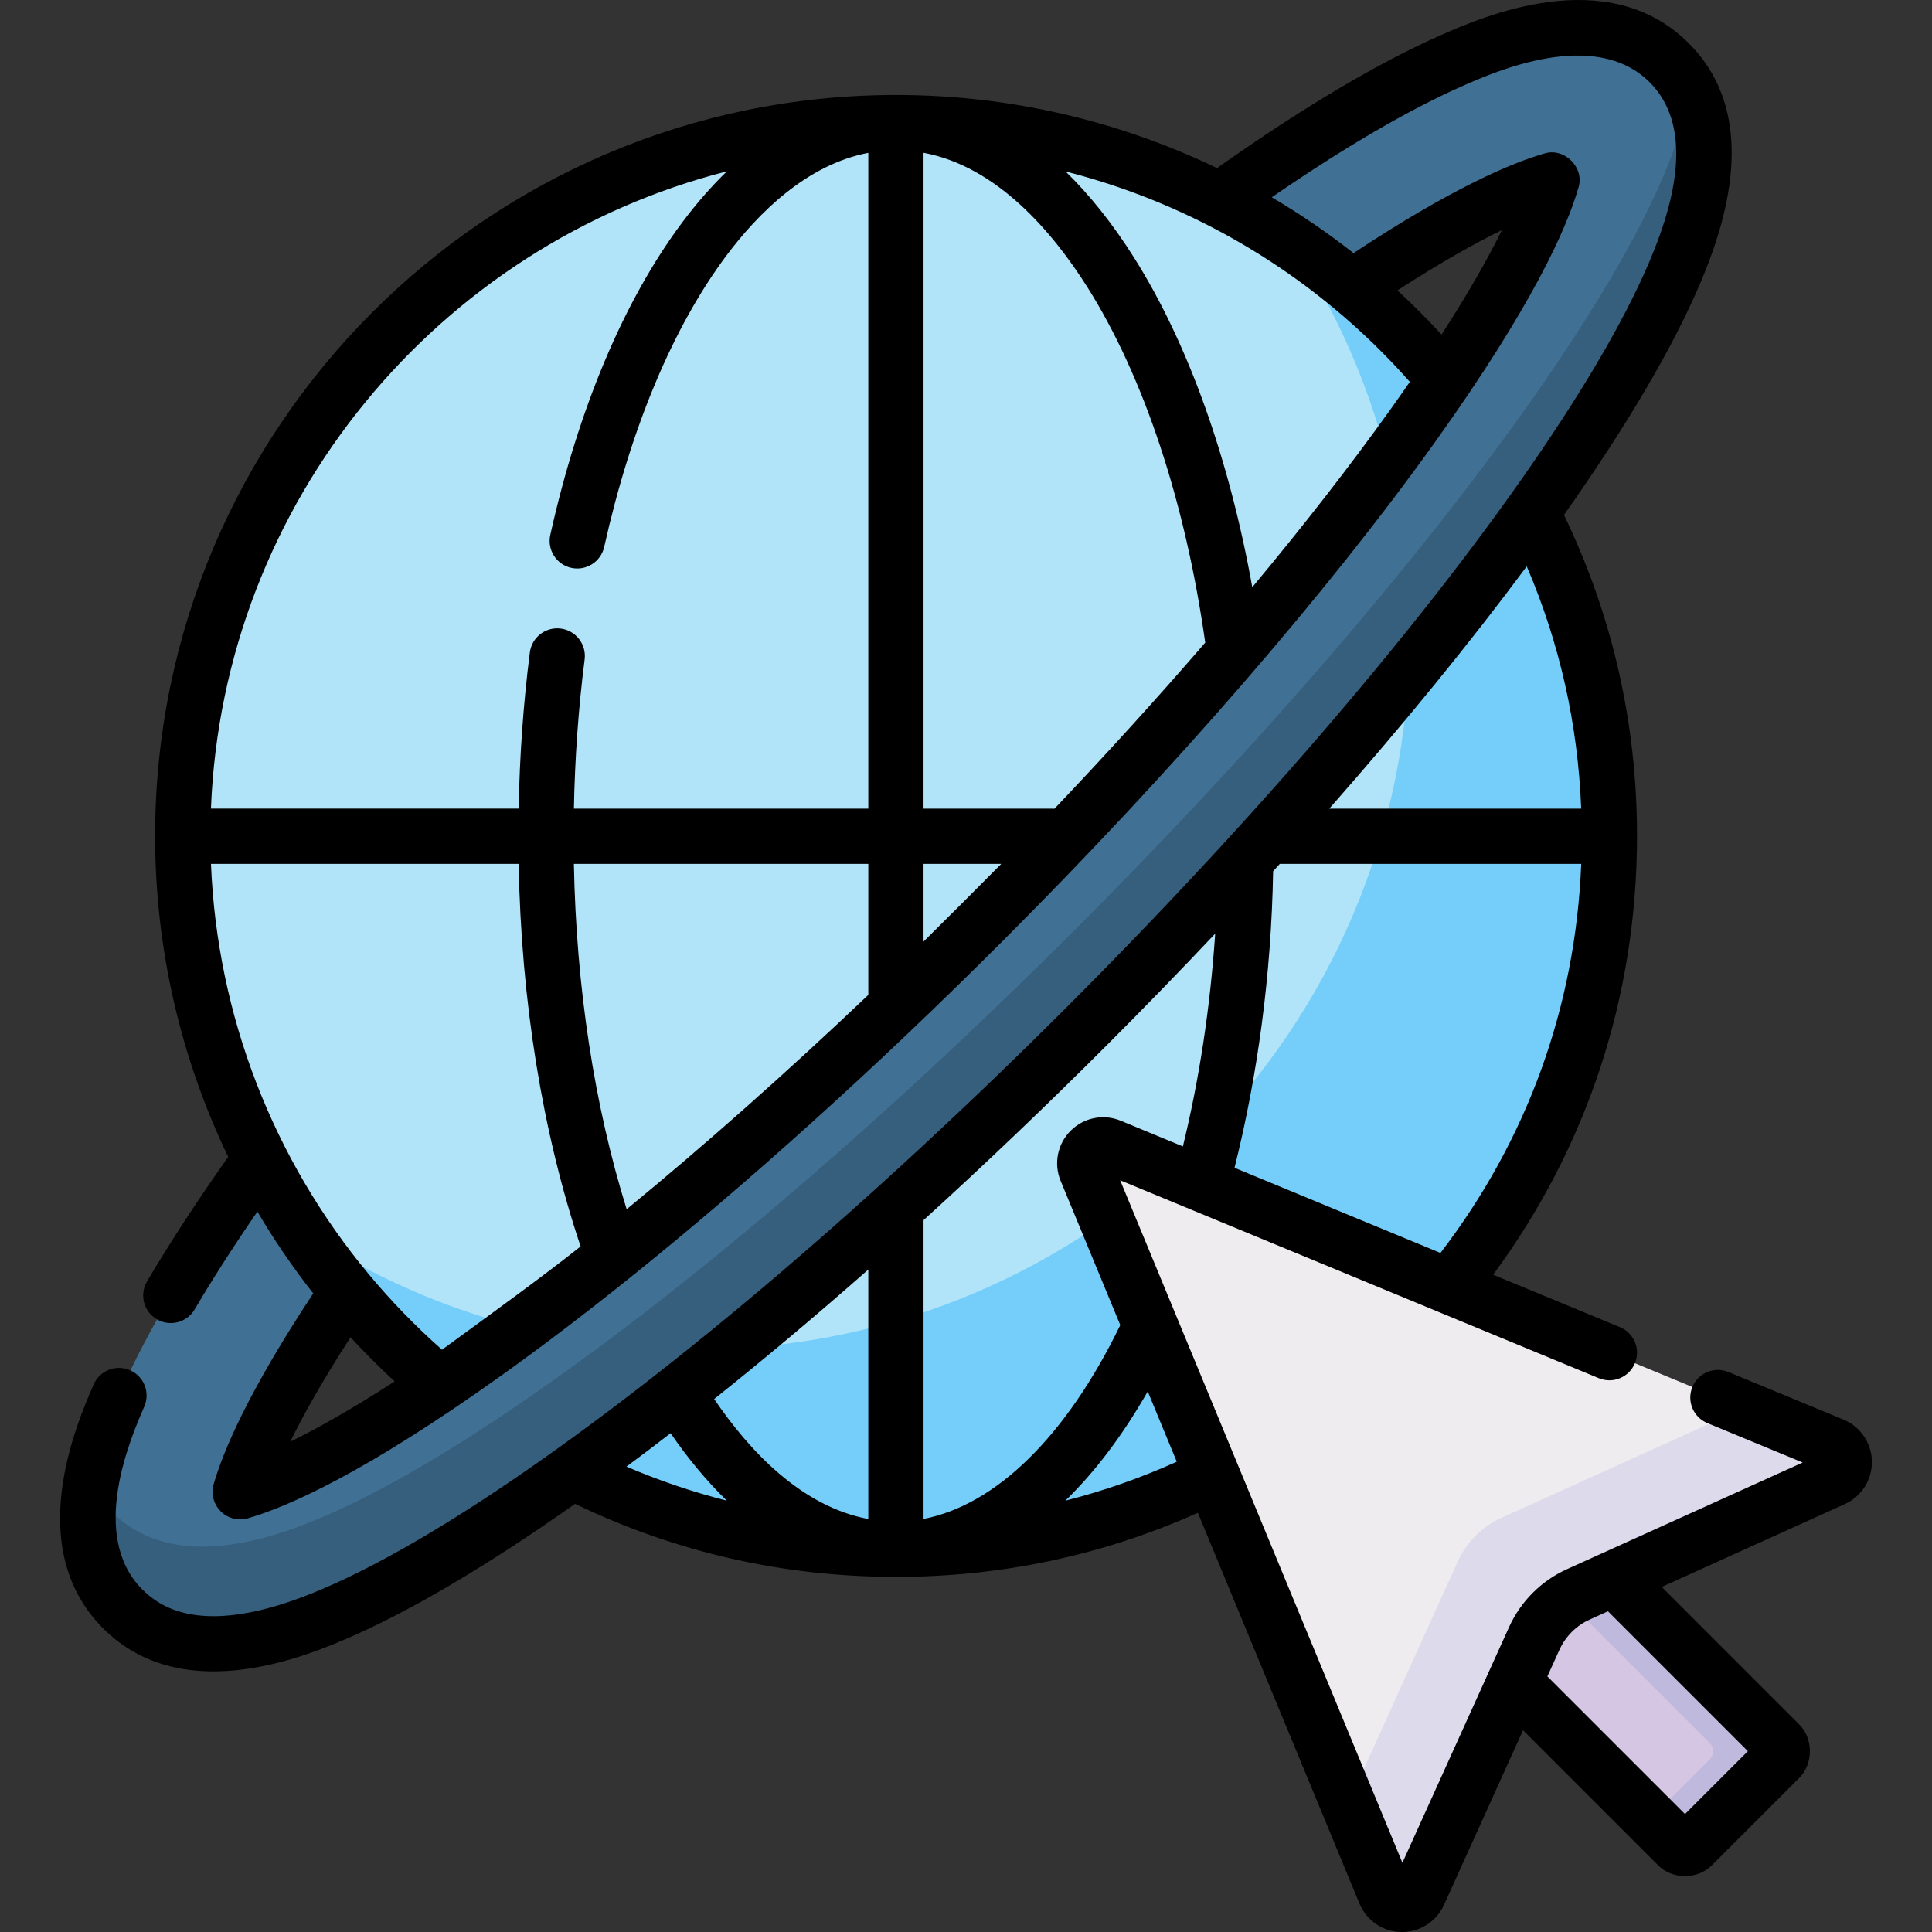<svg id="Capa_1" enable-background="new 0 0 512 512" height="512" viewBox="0 0 512 512" width="512" xmlns="http://www.w3.org/2000/svg"><rect x="0" y="0" width="512" height="512" fill="#333333" stroke="none"/><g><g><g><circle cx="237.465" cy="221.528" fill="#b1e4f9" r="189.04"/></g><g><path d="m342.013 64.019c19.916 29.945 31.531 65.888 31.531 104.548 0 104.404-84.636 189.04-189.04 189.04-38.66 0-74.603-11.614-104.548-31.531 33.869 50.924 91.765 84.491 157.509 84.491 104.404 0 189.04-84.636 189.04-189.04 0-65.743-33.568-123.639-84.492-157.508z" fill="#75cef9"/></g><g><path d="m471.435 466.202-22.769 22.769c-1.172 1.172-3.071 1.172-4.243 0l-58.49-58.49 27.012-27.012 58.49 58.49c1.172 1.172 1.172 3.071 0 4.243z" fill="#d5c6e4"/></g><g><path d="m471.435 461.959-58.49-58.491-9.149 9.149 49.392 49.392c1.143 1.143 1.143 2.997 0 4.141l-15.792 15.792 7.028 7.028c1.172 1.172 3.071 1.172 4.243 0l22.769-22.769c1.171-1.171 1.171-3.07-.001-4.242z" fill="#beb9dd"/></g><g><path d="m287.845 310.146 79.196 191.52c1.633 3.949 7.193 4.04 8.955.147l30.596-67.611c2.346-5.184 6.499-9.337 11.682-11.682l67.611-30.596c3.893-1.762 3.802-7.322-.147-8.955l-191.52-79.196c-4.014-1.661-8.033 2.358-6.373 6.373z" fill="#efecef"/></g><g><path d="m485.738 382.968-23.649-9.78-64.126 29.019c-5.184 2.346-9.337 6.498-11.682 11.682l-29.019 64.126 9.779 23.649c1.633 3.949 7.193 4.04 8.955.147l30.596-67.611c2.346-5.184 6.498-9.337 11.682-11.682l67.611-30.596c3.893-1.76 3.802-7.321-.147-8.954z" fill="#dddaec"/></g><g><path d="m442.362 16.632c-18.052-18.051-47.86-4.899-57.655-.578-17.063 7.527-37.728 19.961-61.496 36.974 12.57 6.408 24.324 14.183 35.074 23.126 28.363-19.199 44.655-26.029 52.983-28.433-2.724 9.418-11.106 29.018-36.687 64.845-28.33 39.677-68.902 86.498-114.24 131.837-45.34 45.339-92.16 85.911-131.838 114.241-35.826 25.581-55.426 33.962-64.843 36.686 2.404-8.326 9.226-24.604 28.429-52.98-8.946-10.75-16.72-22.508-23.131-35.078-17.381 24.285-29.964 45.31-37.429 62.553-4.151 9.59-16.786 38.772 1.04 56.599 6.13 6.129 14.158 9.197 24.004 9.197 7.586-.001 16.253-1.822 25.957-5.469 15.432-5.798 34.508-16.366 56.699-31.411 44.011-29.837 96.826-74.846 148.716-126.736 51.889-51.89 96.898-104.704 126.735-148.715 15.045-22.191 25.612-41.267 31.411-56.699 8.377-22.297 7.123-39.106-3.729-49.959z" fill="#407093"/></g><g><g><path d="m447.823 24.067c-.861 5.19-2.41 10.781-4.661 16.773-5.798 15.432-16.366 34.508-31.411 56.699-29.837 44.011-74.846 96.825-126.735 148.715-51.89 51.89-104.705 96.899-148.716 126.736-22.191 15.045-41.267 25.612-56.699 31.411-9.704 3.646-18.371 5.468-25.957 5.469-9.846 0-17.874-3.068-24.004-9.197-2.35-2.351-4.159-4.902-5.539-7.577-1.872 11.226-.987 23.875 8.467 33.33 6.13 6.129 14.158 9.197 24.004 9.197 7.586-.001 16.253-1.822 25.957-5.469 15.432-5.798 34.508-16.366 56.699-31.411 44.011-29.837 96.826-74.846 148.716-126.736 51.889-51.89 96.898-104.704 126.735-148.715 15.045-22.191 25.612-41.267 31.411-56.699 6.659-17.722 7.226-31.973 1.733-42.526z" fill="#365e7d"/></g></g></g><path d="m488.535 376.205-30.475-12.602c-3.736-1.547-8.017.232-9.561 3.967-1.545 3.736.231 8.016 3.967 9.561l25.267 10.448-62.477 28.272c-6.807 3.081-12.252 8.527-15.333 15.334l-28.272 62.475-74.796-180.877 126.851 52.455c3.737 1.544 8.017-.233 9.561-3.967 1.545-3.736-.231-8.016-3.967-9.561l-33.603-13.895c24.946-33.815 38.103-73.815 38.126-116.177 0-.008.001-.015.001-.022 0-.005-.001-.01-.001-.015 0-.024.001-.049.001-.073 0-29.821-6.522-58.43-19.355-85.071 2.155-3.056 4.249-6.078 6.269-9.058 15.367-22.666 26.202-42.258 32.204-58.232 9.479-25.227 7.661-44.645-5.404-57.711-21.596-21.594-54.854-6.92-65.784-2.099-16.612 7.328-36.526 19.163-59.228 35.184-26.222-12.606-55.214-19.372-85.059-19.372-108.273 0-196.359 88.087-196.359 196.36 0 29.844 6.766 58.834 19.37 85.055-8.294 11.755-15.529 22.849-21.515 33.01-2.051 3.483-.891 7.97 2.592 10.021 3.423 2.034 7.957.922 10.021-2.591 4.75-8.066 10.327-16.759 16.635-25.94 4.43 7.527 9.372 14.77 14.801 21.68-17.205 26.044-23.857 41.792-26.382 50.536-.74 2.562-.028 5.323 1.857 7.208 1.888 1.893 4.676 2.591 7.208 1.855 10.873-3.145 31.333-12.249 67.062-37.761 10.893-7.778 22.32-16.474 34.1-25.924.025-.019.048-.039.073-.058 31.448-25.234 65.421-55.874 98.587-89.04 45.616-45.616 86.465-92.764 115.021-132.759 25.513-35.732 34.617-56.192 37.761-67.064 1.722-5.314-3.746-10.786-9.06-9.066-8.742 2.522-24.49 9.171-50.54 26.384-6.907-5.427-14.147-10.367-21.671-14.796 19.371-13.315 36.373-23.236 50.634-29.526 8.66-3.821 35.017-15.449 49.523-.944 8.639 8.64 9.33 22.843 2.052 42.212-5.596 14.893-15.897 33.454-30.617 55.165-29.584 43.638-74.279 96.073-125.852 147.647-51.571 51.571-104.007 96.268-147.648 125.853-21.711 14.72-40.272 25.021-55.166 30.618-8.829 3.318-16.696 5-23.382 5.001-7.923 0-14.082-2.307-18.828-7.053-14.308-14.309-3.162-40.055.501-48.515 1.606-3.71-.099-8.019-3.809-9.625-3.709-1.608-8.019.099-9.625 3.809-4.64 10.718-18.762 43.337 2.581 64.682 15.188 15.133 37.244 13.153 57.711 5.404 15.974-6.001 35.565-16.837 58.231-32.204 2.98-2.02 6.003-4.115 9.06-6.27 26.639 12.833 55.243 19.357 85.07 19.357 27.905 0 54.788-5.715 79.989-16.985l42.823 103.559c1.859 4.498 6.206 7.457 11.073 7.537.068.002.135.002.203.002 4.787 0 9.133-2.796 11.112-7.17l20.956-46.31 35.677 35.676c3.813 3.977 10.678 3.977 14.493.002l22.87-22.87c3.976-3.813 3.976-10.68.001-14.493l-36.284-36.284 48.526-21.959c4.434-2.007 7.247-6.449 7.167-11.316-.08-4.869-3.038-9.215-7.535-11.074zm-209.089-161.88c-.187-.014-.374-.029-.564-.029h-34.134v-173.806c19.386 3.588 34.146 20.901 43.471 35.695 14.919 23.671 25.943 56.994 31.178 94.121-12.492 14.46-25.893 29.231-39.951 44.019zm-86.81-168.917c-4.107 3.974-8.079 8.509-11.887 13.604-15.343 20.53-27.417 49.139-34.917 82.736-.881 3.945 1.604 7.857 5.549 8.739 3.948.872 7.857-1.605 8.738-5.55 7.053-31.594 18.241-58.275 32.356-77.161 8.328-11.142 21.238-24.151 37.635-27.27v173.79h-78.02c.253-13.396 1.201-26.662 2.843-39.532.511-4.01-2.325-7.676-6.334-8.187-4.016-.518-7.675 2.324-8.187 6.334-1.719 13.479-2.708 27.369-2.963 41.384h-81.548c3.209-81.538 60.39-149.444 136.735-168.887zm-26.566 275.056c-8.562-27.452-13.36-58.742-13.986-91.529h78.025v34.72c-21.695 20.617-43.354 39.823-64.039 56.809zm-73.17 33.926c3.719 4.044 7.62 7.946 11.698 11.696-11.574 7.481-20.684 12.565-27.689 15.999 3.422-6.986 8.493-16.099 15.991-27.695zm24.236 3.297c-6.977-6.17-13.418-12.814-19.296-19.864-.03-.039-.062-.076-.094-.114-25.405-30.527-40.208-68.641-41.835-108.774h81.534c.672 36.447 6.312 71.235 16.422 101.38-10.206 8.096-22.612 17.072-36.731 27.372zm127.612-108.156v-20.595h20.598c-3.365 3.436-17.12 17.189-20.598 20.595zm87.118-93.914c-6.112-34.076-17.009-64.621-31.263-87.237-5.688-9.025-11.787-16.685-18.217-22.941 26.086 6.645 50.409 19.03 71.213 36.331.061.051.122.103.185.152 7.042 5.872 13.677 12.307 19.84 19.276-1.589 2.296-3.247 4.66-4.999 7.114-10.639 14.901-23.028 30.824-36.759 47.305zm66.158-94.651c-3.434 7.007-8.519 16.118-16.002 27.694-3.75-4.079-7.652-7.98-11.697-11.699 11.6-7.501 20.713-12.573 27.699-15.995zm-70.864 248.507c6.121-24.467 9.746-51.021 10.231-78.594.591-.648 1.185-1.296 1.773-1.943h79.872c-1.483 37.699-14.295 73.14-37.308 103.102zm91.869-95.176h-66.758c19.583-22.221 37.248-43.886 52.329-64.21 8.736 20.361 13.571 41.892 14.429 64.21zm-125.909 62.886c9.907-9.907 19.565-19.85 28.919-29.761-1.34 19.688-4.211 38.573-8.566 56.392l-16.457-6.805c-4.573-1.891-9.788-.852-13.288 2.647-3.499 3.5-4.538 8.715-2.647 13.288l15.803 38.215c-14.257 29.41-32.907 47.657-52.135 51.372v-79.188c16.025-14.568 32.245-30.034 48.371-46.16zm-63.011 125.369c-17.662-3.301-31.477-17.986-40.849-31.79 13.272-10.582 26.951-22.072 40.849-34.318zm-64.09-13.885c3.853-2.859 7.752-5.806 11.697-8.847 4.723 6.86 9.704 12.821 14.901 17.866-9.058-2.3-17.935-5.302-26.598-9.019zm116.297 9.027c7.866-7.617 15.2-17.316 21.843-28.943l7.697 18.614c-9.596 4.316-19.455 7.767-29.54 10.329zm180.889 66.387-16.661 16.66-36.473-36.473 3.19-7.049c1.614-3.565 4.466-6.418 8.032-8.031l4.832-2.187z"/></g></svg>